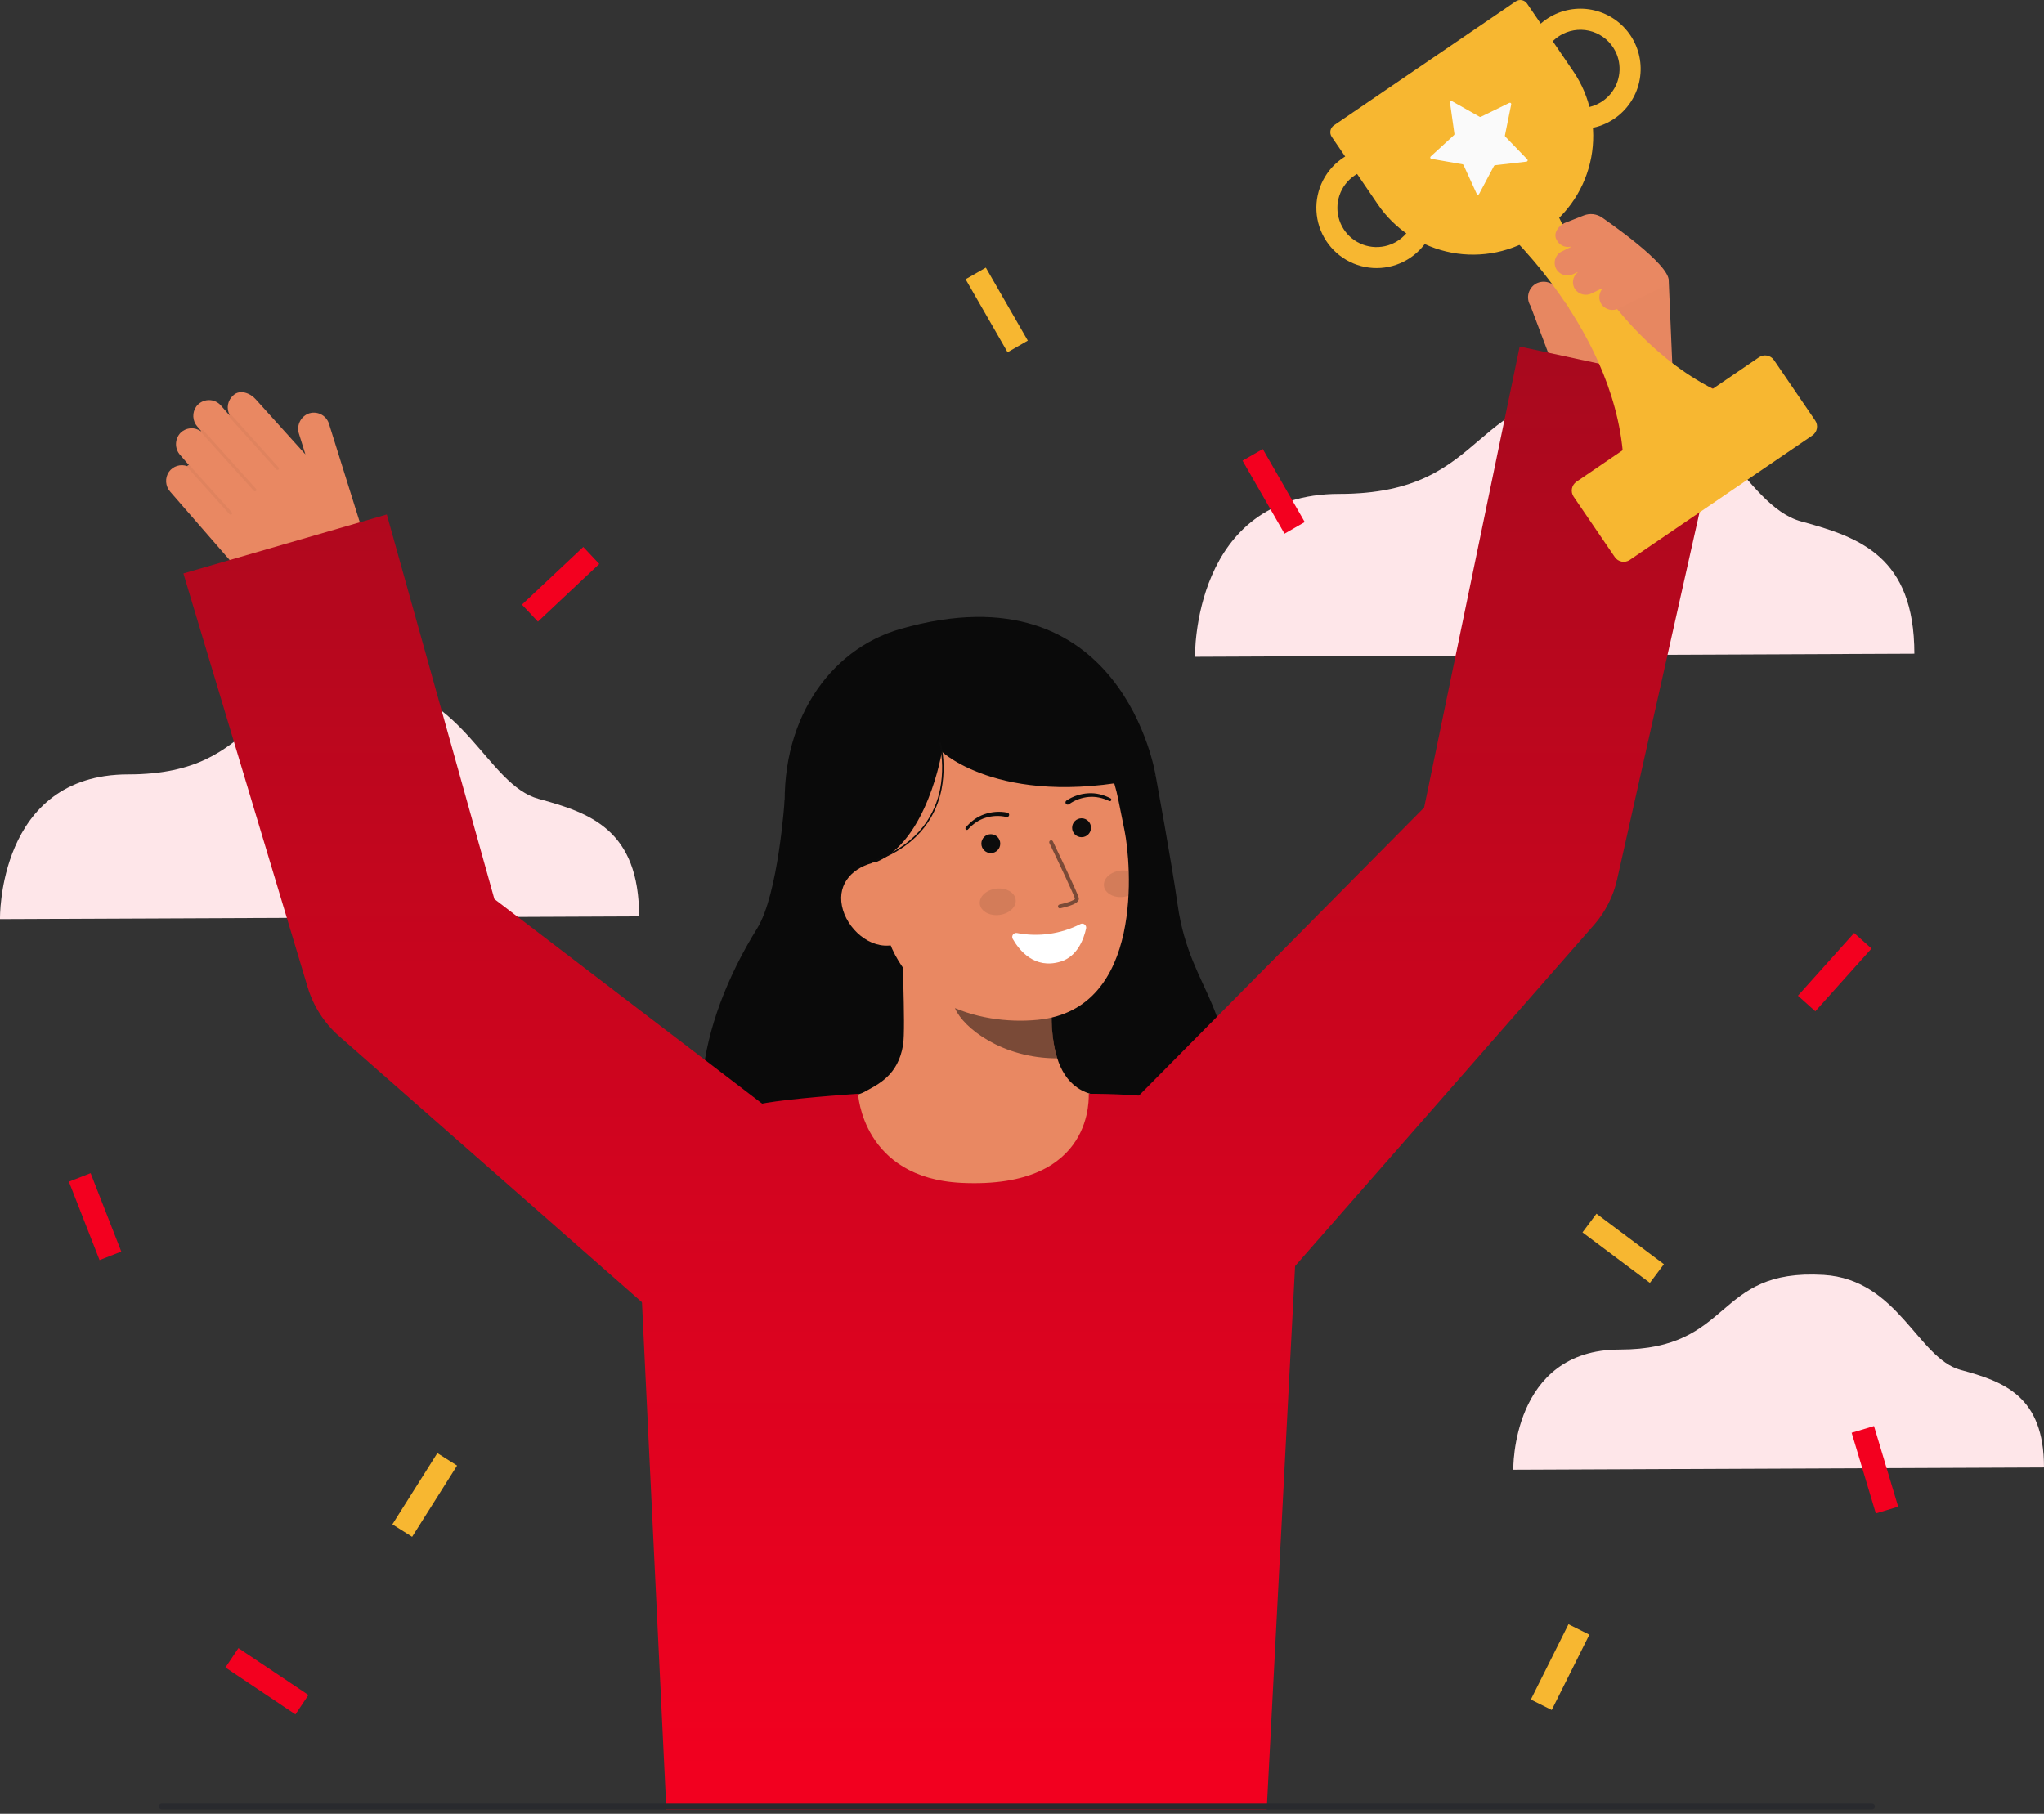 <svg width="240" height="213" viewBox="0 0 240 213" fill="none" xmlns="http://www.w3.org/2000/svg">
<rect x="0" y="0" width="240" height="213" fill="#333333" stroke="none"/>
<g clip-path="url(#clip0_128_559)">
<path d="M140.315 77.126C140.315 77.126 139.957 58.002 157.252 58.002C175.484 58.002 172.108 45.06 189.697 46.116C201.585 46.831 204.669 59.384 211.505 61.238C218.341 63.093 224.777 65.344 224.777 76.764L140.315 77.126Z" fill="white"/>
<path d="M177.687 172.594C177.687 172.594 177.423 158.485 190.182 158.485C203.634 158.485 201.143 148.937 214.118 149.717C222.889 150.244 225.163 159.506 230.207 160.874C235.252 162.242 239.999 163.903 239.999 172.329L177.687 172.594Z" fill="white"/>
<path d="M1.06664e-05 107.932C1.06664e-05 107.932 -0.317 90.94 15.048 90.94C31.247 90.94 28.247 79.442 43.873 80.382C54.434 81.017 57.173 92.169 63.248 93.817C69.323 95.465 75.04 97.465 75.04 107.611L1.06664e-05 107.932Z" fill="white"/>
<path opacity="0.1" d="M140.315 77.126C140.315 77.126 139.957 58.002 157.252 58.002C175.484 58.002 172.108 45.06 189.697 46.116C201.585 46.831 204.669 59.384 211.505 61.238C218.341 63.093 224.777 65.344 224.777 76.764L140.315 77.126Z" fill="#F3001F"/>
<path opacity="0.1" d="M177.687 172.594C177.687 172.594 177.423 158.485 190.182 158.485C203.634 158.485 201.143 148.937 214.118 149.717C222.889 150.244 225.163 159.506 230.207 160.874C235.252 162.242 239.999 163.903 239.999 172.329L177.687 172.594Z" fill="#F3001F"/>
<path opacity="0.1" d="M1.06664e-05 107.932C1.06664e-05 107.932 -0.317 90.94 15.048 90.94C31.247 90.94 28.247 79.442 43.873 80.382C54.434 81.017 57.173 92.169 63.248 93.817C69.323 95.465 75.04 97.465 75.04 107.611L1.06664e-05 107.932Z" fill="#F3001F"/>
<path d="M179.698 35.901C179.565 35.687 179.476 35.448 179.439 35.199C179.401 34.949 179.414 34.695 179.478 34.451C179.541 34.207 179.654 33.978 179.809 33.779C179.964 33.581 180.158 33.415 180.379 33.294C180.815 33.073 181.318 33.026 181.787 33.163C182.256 33.299 182.656 33.608 182.906 34.028L184.231 36.156L183.59 28.677C183.453 27.718 183.894 26.455 184.979 26.37C185.851 26.243 186.562 25.071 187.606 25.587C187.616 25.584 195.807 32.036 195.936 32.925L196.441 44.764C196.989 48.534 184.175 47.779 184.175 47.779L179.698 35.901Z" fill="#E98862"/>
<g opacity="0.1">
<path opacity="0.1" d="M179.698 35.901C179.565 35.687 179.476 35.448 179.439 35.199C179.401 34.949 179.414 34.695 179.478 34.451C179.541 34.207 179.654 33.978 179.809 33.779C179.964 33.581 180.158 33.415 180.379 33.294C180.815 33.073 181.318 33.026 181.787 33.163C182.256 33.299 182.656 33.608 182.906 34.028L184.231 36.156L183.59 28.677C183.453 27.718 183.894 26.455 184.979 26.37C185.851 26.243 186.562 25.071 187.606 25.587C187.616 25.584 195.807 32.036 195.936 32.925L196.441 44.764C196.989 48.534 184.175 47.779 184.175 47.779L179.698 35.901Z" fill="#0C0C0C"/>
</g>
<path d="M92.128 93.978C92.128 93.978 91.392 105.013 88.909 109.015C81.76 120.54 79.689 133.505 86.848 140.279C94.007 147.053 139.668 147.148 143.127 131.568C146.039 118.451 139.79 117.041 138.269 106.221C137.581 101.325 135.688 91.059 135.688 91.059" fill="#0A0A0A"/>
<path d="M131.308 129.284C131.229 129.273 130.355 143.783 113.495 142.518C101.823 141.644 97.661 129.262 97.392 129.262C98.651 128.995 100.77 128.606 101.329 128.308C103.167 127.32 105.44 126.293 106.033 122.725C106.376 120.67 105.795 110.147 105.974 108.065L123.89 112.063C123.64 116.457 121.888 126.646 128.029 128.449C129.052 128.749 130.153 129.023 131.308 129.284Z" fill="#E98862"/>
<path opacity="0.5" d="M124.142 124.287C123.862 123.383 123.681 122.451 123.603 121.507C123.406 119.354 123.446 117.186 123.721 115.041C120.079 114.549 116.649 113.047 113.819 110.704C113.487 111.932 111.657 117.299 112.164 118.467C113.12 120.673 117.62 124.287 124.142 124.287Z" fill="#0C0C0C"/>
<path d="M121.826 119.766C114.762 120.451 105.623 117.625 103.729 108.221L102.021 99.735C100.128 90.331 103.534 81.713 112.391 79.93C121.248 78.149 129.402 84.44 131.296 93.844L132.052 97.601C132.779 101.21 134.429 118.547 121.826 119.766Z" fill="#E98862"/>
<path d="M126.85 108.52C124.555 109.686 121.936 110.055 119.408 109.568C119.321 109.551 119.23 109.56 119.147 109.593C119.065 109.626 118.993 109.682 118.941 109.754C118.889 109.826 118.858 109.912 118.853 110.001C118.848 110.09 118.868 110.178 118.911 110.256C119.665 111.584 121.453 113.853 124.519 112.928C126.5 112.331 127.249 110.294 127.526 109.034C127.545 108.947 127.539 108.856 127.508 108.772C127.477 108.689 127.423 108.616 127.352 108.562C127.281 108.508 127.196 108.475 127.107 108.468C127.018 108.46 126.929 108.478 126.85 108.52Z" fill="white"/>
<path d="M126.994 98.315C127.606 98.315 128.103 97.818 128.103 97.206C128.103 96.594 127.606 96.097 126.994 96.097C126.381 96.097 125.885 96.594 125.885 97.206C125.885 97.818 126.381 98.315 126.994 98.315Z" fill="#0C0C0C"/>
<path d="M116.337 100.18C116.95 100.18 117.446 99.684 117.446 99.072C117.446 98.459 116.95 97.963 116.337 97.963C115.725 97.963 115.228 98.459 115.228 99.072C115.228 99.684 115.725 100.18 116.337 100.18Z" fill="#0C0C0C"/>
<path opacity="0.1" d="M117.336 107.443C118.498 107.305 119.358 106.501 119.257 105.649C119.155 104.796 118.13 104.218 116.968 104.356C115.805 104.495 114.945 105.299 115.047 106.151C115.149 107.003 116.174 107.582 117.336 107.443Z" fill="#0C0C0C"/>
<path opacity="0.1" d="M129.619 104.035C129.722 104.886 130.747 105.464 131.91 105.327C132.111 105.303 132.309 105.258 132.501 105.193C132.555 104.178 132.558 103.202 132.528 102.298C132.205 102.217 131.87 102.197 131.54 102.24C130.377 102.377 129.518 103.18 129.619 104.035Z" fill="#0C0C0C"/>
<path opacity="0.5" d="M124.482 106.666L124.499 106.663C124.858 106.588 125.213 106.494 125.562 106.38C126.082 106.206 126.761 105.92 126.667 105.45C126.56 104.914 123.927 99.428 123.628 98.805C123.601 98.751 123.554 98.709 123.497 98.689C123.44 98.669 123.378 98.672 123.323 98.698C123.269 98.725 123.227 98.771 123.207 98.828C123.187 98.885 123.19 98.948 123.216 99.003C124.339 101.339 126.147 105.18 126.22 105.541C126.163 105.709 125.3 106.038 124.41 106.217C124.351 106.228 124.299 106.261 124.264 106.309C124.229 106.358 124.215 106.419 124.225 106.478C124.234 106.537 124.266 106.59 124.315 106.625C124.363 106.66 124.423 106.676 124.482 106.667L124.482 106.666Z" fill="#0C0C0C"/>
<path d="M94.954 102.781L102.894 101.23C108.892 98.723 110.594 88.272 110.594 88.272C110.594 88.272 117.997 95.32 135.688 91.058C135.688 91.058 131.845 66.367 105.722 73.862C97.299 76.278 91.332 84.862 92.22 96.231C92.842 104.198 94.954 102.781 94.954 102.781Z" fill="#0A0A0A"/>
<path d="M104.856 110.975C102.165 111.517 99.403 109.077 98.86 106.385C98.318 103.694 100.202 101.771 102.894 101.23L104.644 102.754L107.169 110.509L104.856 110.975Z" fill="#E98862"/>
<path d="M125.536 94.43C126.209 93.953 126.997 93.664 127.818 93.591C128.231 93.552 128.646 93.575 129.052 93.66C129.461 93.743 129.858 93.878 130.234 94.06L130.246 94.066C130.288 94.084 130.335 94.086 130.378 94.07C130.42 94.054 130.455 94.022 130.474 93.981C130.494 93.939 130.496 93.892 130.481 93.849C130.466 93.806 130.435 93.771 130.394 93.75C129.996 93.54 129.573 93.381 129.135 93.276C128.694 93.169 128.239 93.129 127.786 93.157C126.869 93.208 125.981 93.503 125.217 94.013C125.159 94.052 125.12 94.112 125.107 94.181C125.094 94.249 125.108 94.319 125.147 94.377C125.186 94.434 125.247 94.474 125.315 94.487C125.383 94.5 125.454 94.485 125.511 94.446L125.517 94.442L125.536 94.43Z" fill="#0C0C0C"/>
<path d="M118.283 95.432C117.381 95.253 116.448 95.319 115.58 95.623C115.152 95.771 114.747 95.982 114.381 96.249C114.017 96.513 113.687 96.823 113.399 97.169C113.369 97.203 113.353 97.248 113.356 97.294C113.358 97.34 113.378 97.383 113.412 97.413C113.446 97.444 113.491 97.461 113.537 97.459C113.582 97.457 113.626 97.437 113.657 97.404L113.666 97.394C113.943 97.082 114.259 96.806 114.605 96.572C114.947 96.339 115.323 96.158 115.72 96.037C116.507 95.79 117.345 95.756 118.15 95.938L118.169 95.943C118.237 95.959 118.308 95.948 118.367 95.912C118.427 95.876 118.469 95.818 118.485 95.75C118.502 95.683 118.491 95.612 118.455 95.552C118.418 95.493 118.36 95.451 118.293 95.434L118.283 95.432Z" fill="#0C0C0C"/>
<path d="M102.899 101.1C108.237 99.114 110.008 95.429 110.554 92.686C110.907 90.858 110.874 88.975 110.457 87.16L110.292 87.205C110.702 88.997 110.734 90.855 110.385 92.659C109.847 95.357 108.1 98.983 102.84 100.94L102.899 101.1Z" fill="#0C0C0C"/>
<path d="M42.13 60.956L38.626 49.76C38.549 49.514 38.421 49.286 38.252 49.092C38.082 48.898 37.873 48.742 37.64 48.633C37.406 48.523 37.153 48.464 36.895 48.458C36.637 48.452 36.381 48.5 36.143 48.599C35.709 48.795 35.363 49.145 35.172 49.581C34.981 50.017 34.959 50.509 35.111 50.96L35.862 53.361L30.032 46.896C29.397 46.166 28.148 45.676 27.377 46.443C27.061 46.719 26.848 47.093 26.771 47.506C26.695 47.919 26.762 48.345 26.959 48.715C26.951 48.719 26.943 48.724 26.936 48.73C26.931 48.736 26.926 48.742 26.922 48.748L25.943 47.622C25.761 47.413 25.535 47.248 25.281 47.138C25.028 47.028 24.753 46.975 24.476 46.985C24.2 46.995 23.929 47.066 23.684 47.194C23.438 47.321 23.224 47.502 23.058 47.722C22.802 48.075 22.676 48.505 22.699 48.939C22.723 49.374 22.895 49.788 23.187 50.111L23.604 50.59C23.596 50.609 23.591 50.629 23.589 50.649C23.232 50.391 22.795 50.267 22.356 50.302C21.916 50.336 21.503 50.526 21.191 50.836C20.859 51.186 20.672 51.648 20.666 52.131C20.66 52.613 20.836 53.079 21.159 53.437L22.195 54.627C22.168 54.621 22.141 54.621 22.114 54.627C22.087 54.633 22.063 54.646 22.042 54.664C22.018 54.686 22.002 54.715 21.994 54.746C21.613 54.605 21.195 54.592 20.805 54.711C20.416 54.83 20.076 55.073 19.838 55.404C19.596 55.756 19.479 56.18 19.508 56.607C19.536 57.033 19.708 57.438 19.995 57.755L28.736 67.796C29.959 69.2 31.573 70.207 33.373 70.689C35.172 71.17 37.074 71.103 38.835 70.497C40.353 69.974 41.608 68.879 42.332 67.446C43.056 66.013 43.193 64.354 42.714 62.822L42.13 60.956Z" fill="#E98862"/>
<g opacity="0.2">
<path opacity="0.2" d="M32.697 55.143C32.663 55.173 32.619 55.187 32.574 55.185C32.529 55.182 32.487 55.161 32.458 55.128L26.922 48.972C26.892 48.938 26.876 48.894 26.879 48.849C26.881 48.803 26.901 48.761 26.935 48.73C26.969 48.7 27.014 48.684 27.059 48.687C27.104 48.689 27.147 48.709 27.177 48.743L32.713 54.899C32.743 54.932 32.759 54.977 32.757 55.022C32.755 55.068 32.734 55.11 32.7 55.14L32.697 55.143Z" fill="#0C0C0C"/>
</g>
<g opacity="0.2">
<path opacity="0.2" d="M30.049 57.659C30.015 57.688 29.971 57.703 29.926 57.7C29.881 57.697 29.84 57.677 29.81 57.644L23.632 50.774C23.602 50.74 23.586 50.696 23.589 50.65C23.591 50.605 23.611 50.562 23.645 50.532C23.68 50.503 23.724 50.488 23.769 50.491C23.814 50.493 23.856 50.513 23.887 50.545L30.065 57.414C30.096 57.448 30.111 57.493 30.109 57.538C30.107 57.583 30.086 57.626 30.052 57.656L30.049 57.659Z" fill="#0C0C0C"/>
</g>
<g opacity="0.2">
<path opacity="0.2" d="M27.197 60.401C27.163 60.43 27.119 60.445 27.074 60.442C27.029 60.439 26.987 60.418 26.957 60.385L22.03 54.907C21.999 54.873 21.984 54.828 21.986 54.783C21.988 54.737 22.009 54.695 22.043 54.664C22.076 54.634 22.121 54.618 22.166 54.621C22.212 54.623 22.254 54.644 22.285 54.677L27.213 60.158C27.243 60.192 27.259 60.236 27.257 60.281C27.254 60.327 27.234 60.369 27.2 60.4L27.197 60.401Z" fill="#0C0C0C"/>
</g>
<path d="M178.436 40.694L167.217 94.836L129.016 133.416L149.074 152.091L186.948 108.859L187.176 108.604C188.511 107.067 189.442 105.223 189.885 103.236L202.744 45.937L178.436 40.694Z" fill="url(#paint0_linear_128_559)"/>
<path d="M112.924 138.909C101.244 138.358 100.752 128.446 100.752 128.446C100.752 128.446 94.965 128.82 91.118 129.341C84.819 130.192 80.664 132.328 77.357 135.633C74.281 138.709 75.154 148.303 75.154 148.303L78.241 212.491H148.733L152.066 148.656C152.066 148.656 155.853 140.555 149.416 133.746C144.748 128.81 132.698 128.446 127.847 128.446C127.767 128.446 128.83 139.658 112.924 138.909Z" fill="url(#paint1_linear_128_559)"/>
<path d="M58.048 105.577L45.417 60.416L21.533 67.34L36.134 115.96C36.802 118.164 38.07 120.138 39.796 121.663L40.036 121.873L78.507 155.68L95.886 134.491L58.048 105.577Z" fill="url(#paint2_linear_128_559)"/>
<path d="M181.162 27.157L180.584 27.551C179.116 28.552 177.465 29.255 175.725 29.618C173.985 29.981 172.191 29.998 170.444 29.668C168.698 29.338 167.034 28.668 165.546 27.694C164.059 26.721 162.779 25.465 161.777 23.997L156.366 16.064C156.295 15.96 156.245 15.842 156.219 15.718C156.193 15.594 156.192 15.466 156.216 15.342C156.239 15.217 156.287 15.099 156.356 14.993C156.426 14.887 156.515 14.796 156.62 14.724L177.964 0.168C178.175 0.024 178.435 -0.03 178.686 0.017C178.938 0.064 179.16 0.21 179.304 0.421L184.718 8.355C185.719 9.823 186.422 11.474 186.785 13.213C187.148 14.952 187.165 16.746 186.835 18.492C186.505 20.238 185.834 21.902 184.861 23.389C183.887 24.875 182.63 26.156 181.162 27.157Z" fill="#F7B731"/>
<path d="M170.488 11.882L173.73 13.711C173.752 13.723 173.777 13.73 173.802 13.731C173.828 13.732 173.853 13.726 173.876 13.715L177.221 12.082C177.247 12.069 177.276 12.064 177.305 12.067C177.334 12.07 177.362 12.081 177.385 12.099C177.408 12.117 177.426 12.14 177.436 12.168C177.446 12.195 177.449 12.225 177.443 12.253L176.705 15.901C176.7 15.926 176.701 15.952 176.708 15.976C176.715 16 176.728 16.023 176.746 16.041L179.333 18.717C179.354 18.738 179.368 18.764 179.374 18.793C179.38 18.821 179.378 18.851 179.368 18.878C179.359 18.906 179.341 18.93 179.318 18.948C179.295 18.966 179.268 18.978 179.239 18.981L175.54 19.407C175.515 19.41 175.491 19.419 175.47 19.434C175.449 19.448 175.432 19.467 175.42 19.49L173.673 22.778C173.659 22.804 173.638 22.825 173.613 22.84C173.587 22.854 173.559 22.861 173.529 22.861C173.5 22.86 173.472 22.851 173.447 22.834C173.423 22.818 173.404 22.796 173.392 22.769L171.844 19.384C171.833 19.361 171.817 19.341 171.797 19.326C171.777 19.31 171.754 19.299 171.729 19.295L168.063 18.651C168.034 18.646 168.007 18.633 167.985 18.613C167.963 18.594 167.948 18.569 167.939 18.541C167.931 18.512 167.931 18.483 167.939 18.454C167.947 18.426 167.962 18.401 167.984 18.381L170.725 15.864C170.743 15.846 170.757 15.825 170.766 15.801C170.775 15.777 170.777 15.752 170.774 15.727L170.254 12.041C170.249 12.012 170.253 11.982 170.265 11.955C170.276 11.928 170.296 11.904 170.32 11.887C170.345 11.871 170.374 11.861 170.403 11.86C170.433 11.859 170.462 11.867 170.488 11.882Z" fill="#FAFAFA"/>
<path d="M182.045 23.26L179.338 25.105L178.79 25.478L176.631 26.95C176.631 26.95 191.337 40.387 190.636 56.697L197.088 52.298L197.636 51.925L204.634 47.154C189.188 41.853 182.045 23.26 182.045 23.26Z" fill="#F7B731"/>
<path d="M206.537 41.955L185.102 56.571C184.525 56.965 184.376 57.751 184.77 58.328L189.608 65.42C190.002 65.997 190.789 66.146 191.366 65.752L212.801 51.136C213.378 50.742 213.527 49.956 213.133 49.379L208.295 42.287C207.901 41.71 207.115 41.561 206.537 41.955Z" fill="#F7B731"/>
<path d="M165.626 30.245C164.589 30.954 163.383 31.374 162.13 31.463C160.878 31.551 159.624 31.304 158.498 30.748C157.373 30.192 156.416 29.346 155.725 28.297C155.035 27.248 154.637 26.035 154.571 24.781C154.505 23.527 154.774 22.279 155.351 21.164C155.928 20.049 156.791 19.107 157.852 18.436C158.914 17.765 160.135 17.389 161.39 17.346C162.645 17.303 163.888 17.594 164.993 18.191C166.06 18.767 166.961 19.607 167.609 20.632C168.257 21.656 168.631 22.83 168.695 24.04C168.758 25.251 168.509 26.457 167.972 27.544C167.434 28.631 166.626 29.561 165.626 30.245ZM159.037 20.62C158.209 21.185 157.588 22.006 157.27 22.956C156.952 23.907 156.953 24.936 157.274 25.886C157.595 26.835 158.217 27.654 159.047 28.218C159.876 28.781 160.867 29.058 161.868 29.006C162.87 28.954 163.826 28.576 164.593 27.93C165.36 27.284 165.894 26.405 166.115 25.427C166.335 24.449 166.23 23.426 165.815 22.513C165.4 21.601 164.698 20.849 163.816 20.372C163.073 19.972 162.234 19.784 161.392 19.827C160.549 19.871 159.734 20.145 159.037 20.62Z" fill="#F7B731"/>
<path d="M189.559 13.928C189.302 14.103 189.035 14.261 188.758 14.4C187.084 15.246 185.142 15.392 183.361 14.806C181.579 14.22 180.103 12.951 179.257 11.277C178.412 9.603 178.266 7.662 178.852 5.881C179.438 4.1 180.708 2.624 182.382 1.779C183.984 0.97 185.834 0.801 187.556 1.306C189.279 1.81 190.745 2.95 191.658 4.495C192.57 6.04 192.861 7.875 192.472 9.626C192.082 11.378 191.04 12.915 189.559 13.928ZM182.972 4.299C182.244 4.798 181.675 5.496 181.333 6.31C180.991 7.123 180.89 8.018 181.044 8.888C181.197 9.757 181.598 10.563 182.198 11.211C182.798 11.859 183.571 12.32 184.427 12.539C185.282 12.759 186.182 12.727 187.02 12.449C187.857 12.17 188.597 11.656 189.15 10.968C189.704 10.28 190.047 9.448 190.139 8.57C190.232 7.692 190.069 6.806 189.671 6.018C189.399 5.48 189.024 5 188.566 4.607C188.109 4.213 187.578 3.914 187.005 3.725C186.432 3.537 185.827 3.463 185.225 3.508C184.624 3.553 184.037 3.717 183.498 3.989C183.316 4.081 183.141 4.184 182.972 4.299Z" fill="#F7B731"/>
<path d="M188.077 35.794C187.882 35.526 187.779 35.202 187.786 34.87C187.792 34.539 187.906 34.219 188.111 33.958C188.088 33.945 188.022 33.93 188.046 33.89L186.906 34.445C186.573 34.616 186.19 34.66 185.827 34.571C185.464 34.481 185.146 34.263 184.931 33.957C184.729 33.648 184.649 33.275 184.707 32.91C184.764 32.545 184.955 32.215 185.242 31.983C185.228 31.978 185.22 31.963 185.208 31.954L184.739 32.182C184.425 32.342 184.065 32.388 183.721 32.313C183.377 32.238 183.069 32.047 182.85 31.771C182.716 31.595 182.623 31.392 182.577 31.176C182.531 30.96 182.534 30.736 182.585 30.521C182.636 30.307 182.734 30.106 182.872 29.933C183.011 29.761 183.185 29.622 183.384 29.525L184.465 28.998C184.462 28.993 184.455 28.992 184.451 28.986C184.448 28.98 184.451 28.97 184.449 28.962C184.121 29.039 183.776 29.002 183.471 28.858C183.166 28.713 182.919 28.469 182.771 28.165C182.337 27.406 182.978 26.541 183.677 26.201L185.964 25.3C186.317 25.162 186.698 25.112 187.075 25.156C187.451 25.201 187.811 25.337 188.122 25.554C190.816 27.429 197.734 32.494 195.502 33.58L190.005 36.254C189.679 36.403 189.311 36.438 188.962 36.355C188.613 36.271 188.301 36.074 188.077 35.794Z" fill="#E98862"/>
<path d="M18.991 212.493H219.804C219.895 212.493 219.982 212.457 220.046 212.393C220.111 212.328 220.147 212.241 220.147 212.15C220.147 212.06 220.111 211.972 220.046 211.908C219.982 211.844 219.895 211.808 219.804 211.808H18.991C18.901 211.808 18.814 211.844 18.749 211.908C18.685 211.972 18.649 212.06 18.649 212.15C18.649 212.241 18.685 212.328 18.749 212.393C18.814 212.457 18.901 212.493 18.991 212.493Z" fill="#292A2E"/>
<path d="M10.641 137.77L8.088 138.767L11.689 147.977L14.241 146.979L10.641 137.77Z" fill="#F3001F"/>
<path d="M217.706 109.563L211.107 116.929L213.149 118.757L219.748 111.391L217.706 109.563Z" fill="#F3001F"/>
<path d="M187.453 142.531L185.81 144.724L193.726 150.652L195.37 148.459L187.453 142.531Z" fill="#F7B731"/>
<path d="M68.486 64.227L61.282 71.004L63.16 72.999L70.364 66.223L68.486 64.227Z" fill="#F3001F"/>
<path d="M148.271 52.732L145.895 54.098L150.824 62.671L153.2 61.305L148.271 52.732Z" fill="#F3001F"/>
<path d="M51.351 170.645L46.073 179.007L48.391 180.47L53.669 172.107L51.351 170.645Z" fill="#F7B731"/>
<path d="M184.166 190.739L179.746 199.585L182.198 200.809L186.618 191.964L184.166 190.739Z" fill="#F7B731"/>
<path d="M220.039 167.464L217.414 168.251L220.254 177.723L222.879 176.936L220.039 167.464Z" fill="#F3001F"/>
<path d="M27.997 193.543L26.47 195.82L34.689 201.328L36.216 199.051L27.997 193.543Z" fill="#F3001F"/>
<path d="M115.754 31.428L113.377 32.794L118.307 41.367L120.683 40.001L115.754 31.428Z" fill="#F7B731"/>
</g>
<defs>
<linearGradient id="paint0_linear_128_559" x1="112.139" y1="40.694" x2="112.139" y2="212.491" gradientUnits="userSpaceOnUse">
<stop stop-color="#A8091E"/>
<stop offset="1" stop-color="#F3001F"/>
</linearGradient>
<linearGradient id="paint1_linear_128_559" x1="112.139" y1="40.694" x2="112.139" y2="212.491" gradientUnits="userSpaceOnUse">
<stop stop-color="#A8091E"/>
<stop offset="1" stop-color="#F3001F"/>
</linearGradient>
<linearGradient id="paint2_linear_128_559" x1="112.139" y1="40.694" x2="112.139" y2="212.491" gradientUnits="userSpaceOnUse">
<stop stop-color="#A8091E"/>
<stop offset="1" stop-color="#F3001F"/>
</linearGradient>
<clipPath id="clip0_128_559">
<rect width="240" height="212.493" fill="white"/>
</clipPath>
</defs>
</svg>
